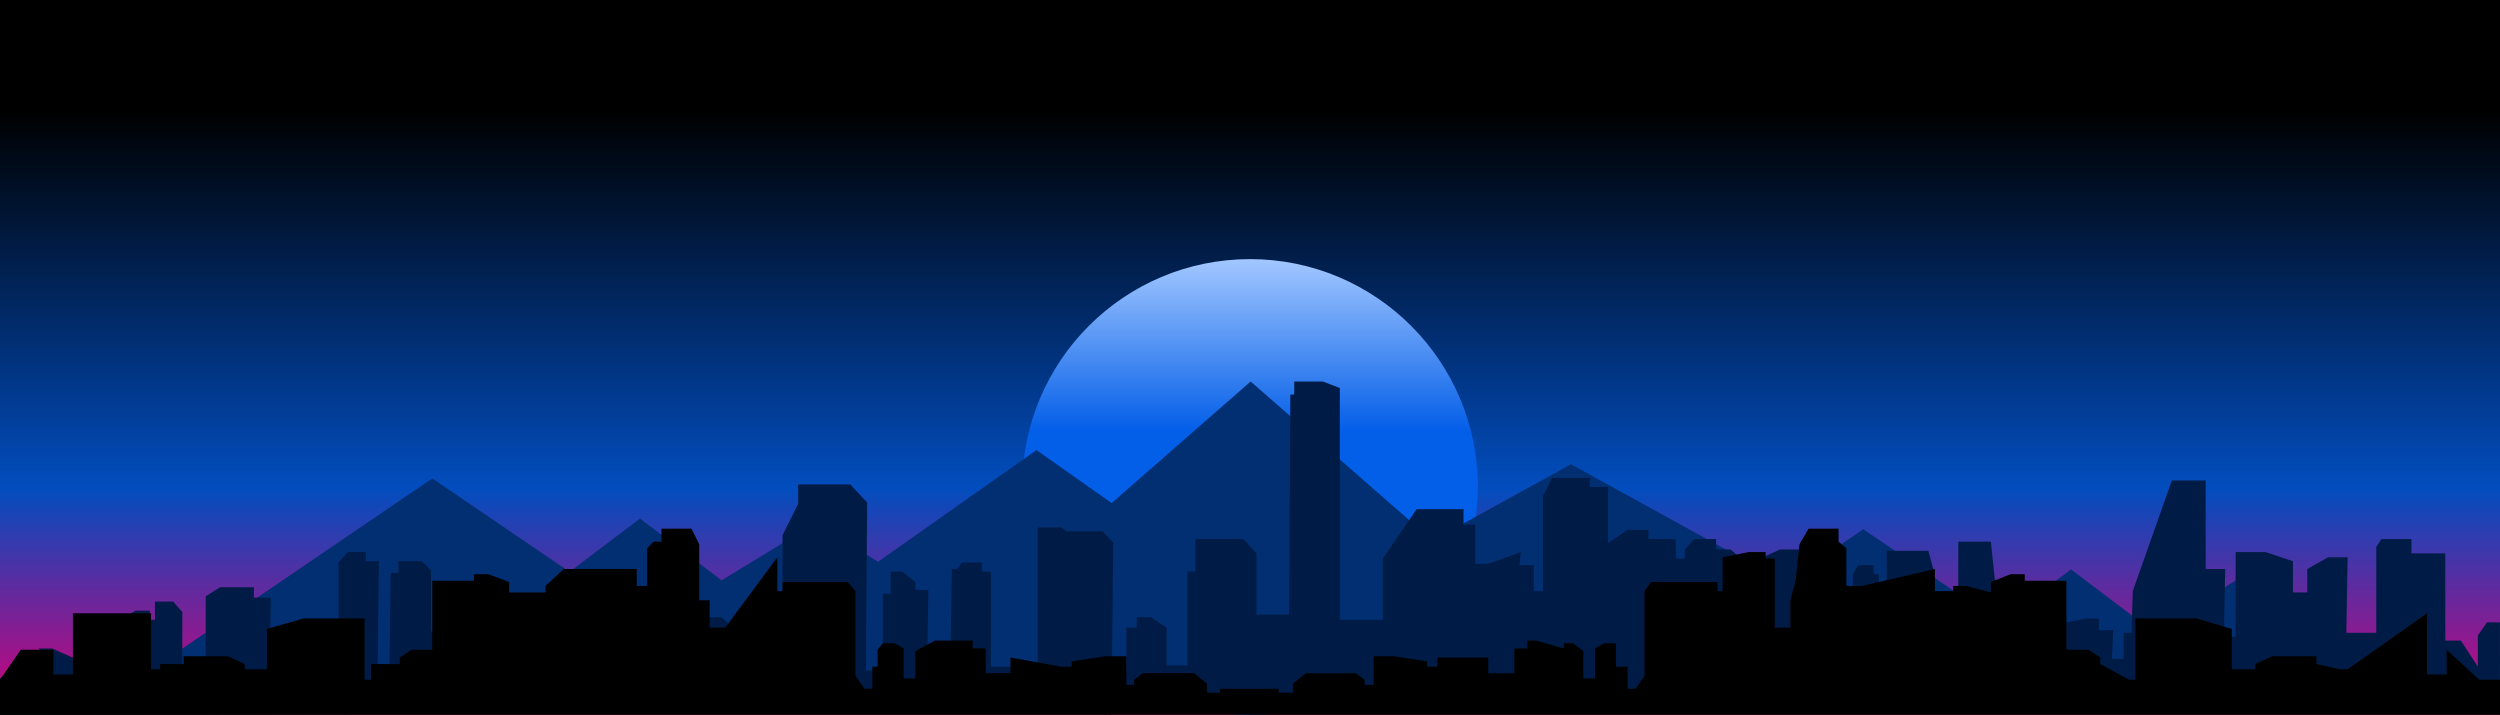 <svg id="Group_2" data-name="Group 2" xmlns="http://www.w3.org/2000/svg" xmlns:xlink="http://www.w3.org/1999/xlink" width="1920" height="549.074" viewBox="0 0 1920 549.074">
  <defs>
    <linearGradient id="linear-gradient" x1="0.5" x2="0.5" y2="0.845" gradientUnits="objectBoundingBox">
      <stop offset="0" stop-color="#d40078"/>
      <stop offset="0.374" stop-color="#024dbe"/>
      <stop offset="1"/>
    </linearGradient>
    <linearGradient id="linear-gradient-2" x1="0.5" y1="0.622" x2="0.5" y2="1" gradientUnits="objectBoundingBox">
      <stop offset="0" stop-color="#035ee8"/>
      <stop offset="1" stop-color="#a2c7ff"/>
    </linearGradient>
  </defs>
  <rect id="sky" width="1920" height="549" transform="translate(1920 549) rotate(180)" fill="url(#linear-gradient)"/>
  <circle id="sun" cx="175" cy="175" r="175" transform="translate(1135 549) rotate(180)" fill="url(#linear-gradient-2)"/>
  <g id="mountains" transform="translate(0 2)">
    <path id="Subtraction_2" data-name="Subtraction 2" d="M1743.681,226H0L222.667,74.425l105.382,71.736,54.118-40.876L444.9,152.672l71.762-43.756,48.374,29.5L686.667,52.643,744.392,93.35,851.167,0,990.811,122.088l106.356-58.554,164.66,90.654,59.839-40.734,105.382,71.736,54.118-40.876L1543.9,191.7l71.762-43.756L1743.682,226h0Z" transform="translate(109.333 291)" fill="#022f72"/>
  </g>
  <g id="city" transform="translate(0 -211)">
    <path id="layer_2" data-name="layer 2" d="M59,550.982V522.909l19-15H89v-8H99l18,8v6h9l12,14v-15h14l1-36,10-6h11v7h4v-14h14l7,8v43h8v8h10v-63l11-7h26v8h13l-1,60,53,1v-88l7-8h14v7h10l-1,87h9l1-78h6v-9h18l7,7v47h24l41-16v47h13l41-31-1,28,21,1,1-52,7-9h15v8h16l14,9v46h9v-33h6v-9h16l10,9v26h37v-98l12-24v-15h40l13,14-1,129h13v-59h6v-17h9l10,8v6h10l-1,63h8l10-13,1-66h4l4-5h15v7h7v73h36v-107h18l4,3h28l8,9-1,95h11v-30h8v-8h11l12,8v29h16v-72h6v-25h37l10,11v47h25l1-169h3v-10h22l13,5v178h33v-47l26-38h36v12h9v30h10l25-9-1,10h11v20h7v-73l7-14h29v7h14v43l15-10h16v7h21v15h7v-7l7-8h17v8h11l6,5v17h8v-11l24-11h16v8l25,8v10h7l-1,49h3v-13h6v-43l4-7h12v7h4v38h6v-56h32l4,15v17h3l-1,46h10v-7h3l1-16h3v-62h25l4,38,10,25v24h7v-13h12v-7l40-8h10v9h11l-1,22h9v-20h6l1-32,30-85h26v68h15l-1,52h9v-65h23l21,7v24h11v-18l16-9h15l-1,58h23v-66l4-6h23v11h26v67h12l13,20v-24l7-10h10v66.074Z" transform="translate(-59 209.091)" fill="#001c46"/>
    <g id="layer_1" data-name="layer 1" transform="translate(0 -23)">
      <path id="Path_55" data-name="Path 55" d="M508,180.415v-27h0l16-23h25v19h15v-47h60v43h7v-4h18v-6h34l13,6h0v4h17v-31h0l28-8h47v47h5v-12h22v-5h0l9-6h16v-53h32v-5h11l16,6h0v8h28v-5l14-13h56v13h8v-29h0l5-5h6v-10h23l6,12h0v43h8v21h12l40-54v26h4v-7h50l6,7h0v65l7,10h6v-17h4v-13h0l4-5h9l7,4v23h9v-21l15-8h29v6h10v19h19v-12l39,7h8v-4l26-4h16v22h6v-4l7-5h39l10,8v7h10v-3h23v20H508Z" transform="translate(-508 602.585)"/>
      <path id="Path_57" data-name="Path 57" d="M1468,180.415v-27h-16l-25-23v19h-15v-47l-61,43h-6l-18-4v-6h-34l-13,6v4h-18v-31l-27-8h-47v47h-5l-22-12v-5l-9-6h-17v-53h-32v-5h-11l-15,6v8l-19-5h-10v4h-14v-17l-56,13H966v-29l-6-5v-10H937l-7,12-3,28-4,15v21H911v-53h-7v-5H891l-20,4v26h-4v-7H816l-5,7v65l-7,10h-6v-17h-9v-18h-9l-7,4v23h-9v-21l-8-6h-7v4l-21-6h-7v6H711v19H691v-12H652v7h-8v-4l-25-4H603v22h-7v-4l-7-5H551l-10,8v7H530v-3H508v20Z" transform="translate(452 602.585)"/>
    </g>
  </g>
</svg>
